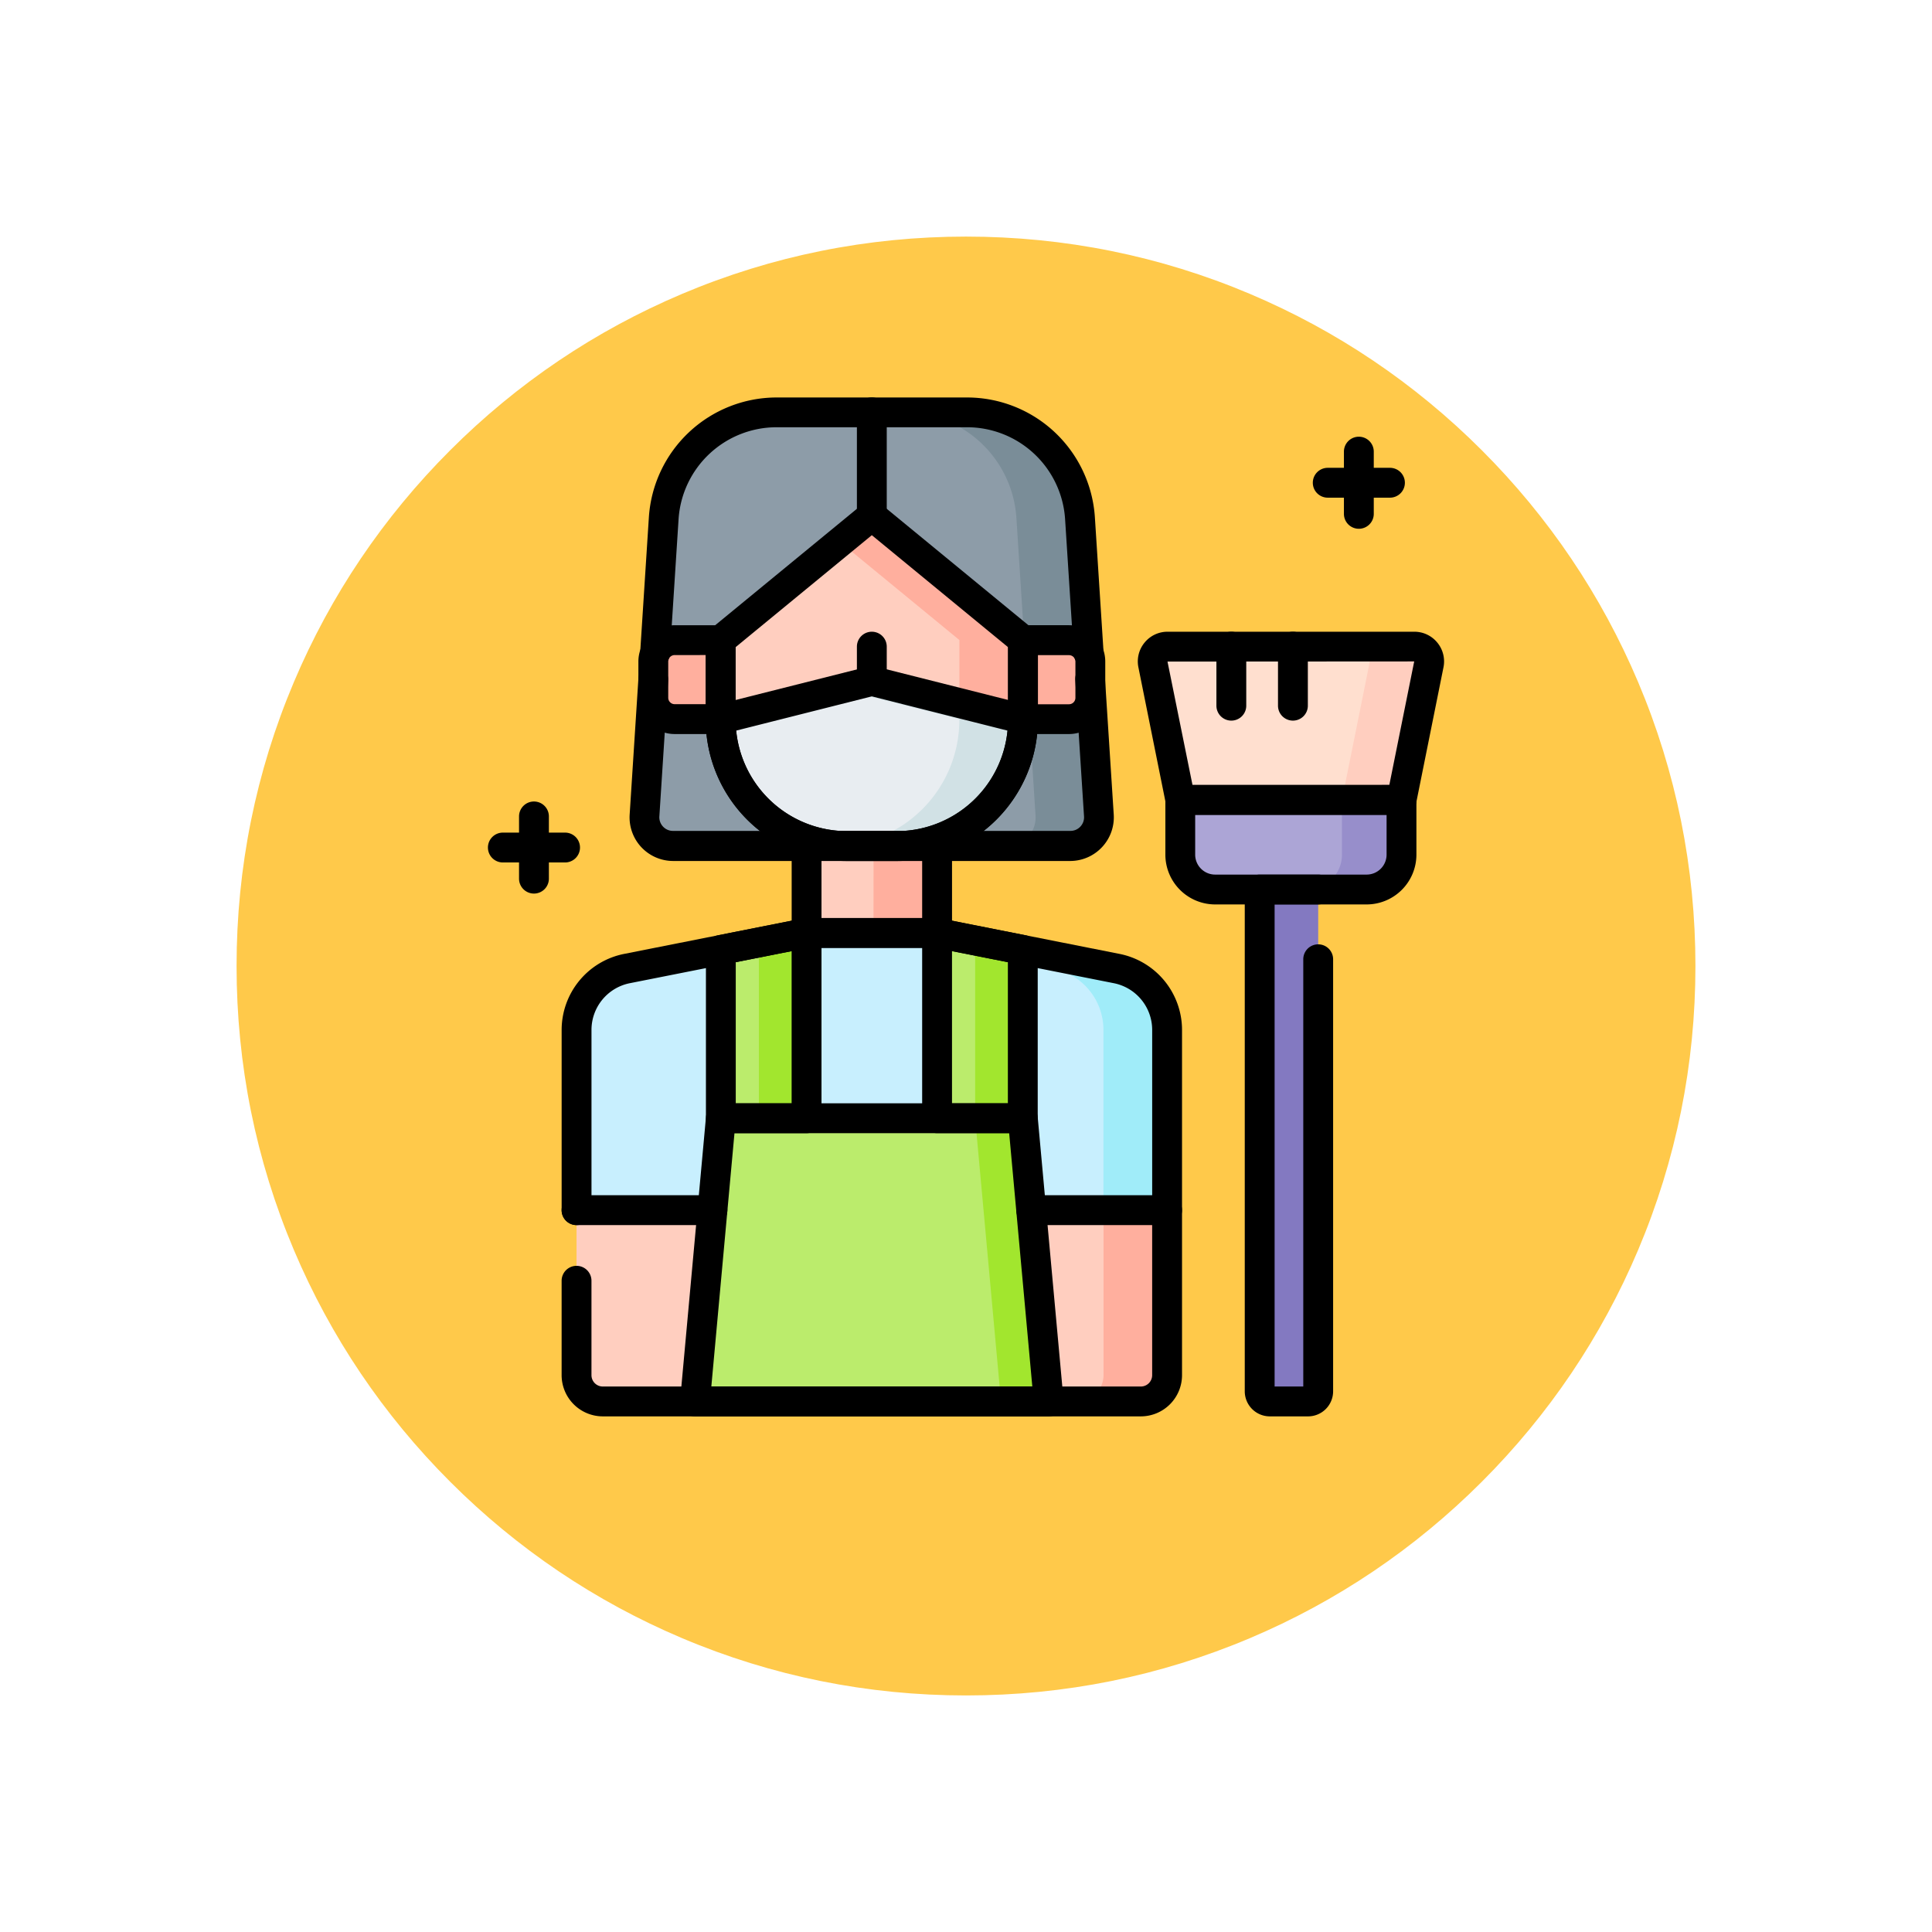 <svg xmlns="http://www.w3.org/2000/svg" xmlns:xlink="http://www.w3.org/1999/xlink" width="98" height="98" viewBox="0 0 98 98">
  <defs>
    <filter id="Path_874925" x="0" y="0.002" width="98" height="98" filterUnits="userSpaceOnUse">
      <feOffset dy="3" input="SourceAlpha"/>
      <feGaussianBlur stdDeviation="3" result="blur"/>
      <feFlood flood-opacity="0.161"/>
      <feComposite operator="in" in2="blur"/>
      <feComposite in="SourceGraphic"/>
    </filter>
    <clipPath id="clip-path">
      <path id="path10767" d="M0-682.665H51.686v51.686H0Z" transform="translate(0 682.665)"/>
    </clipPath>
  </defs>
  <g id="Group_1200933" data-name="Group 1200933" transform="translate(-331.051 -18688.987)">
    <g id="Group_1200875" data-name="Group 1200875" transform="translate(55.051 12597.581)">
      <g id="Group_1187153" data-name="Group 1187153">
        <g id="Group_1182177" data-name="Group 1182177">
          <g id="Group_1181903" data-name="Group 1181903">
            <g id="Group_1181438" data-name="Group 1181438">
              <g id="Group_1111314" data-name="Group 1111314" transform="translate(-734.73 3020.407)">
                <g transform="matrix(1, 0, 0, 1, 1010.73, 3071)" filter="url(#Path_874925)">
                  <g id="Path_874925-2" data-name="Path 874925" transform="translate(9 6)" fill="#ffc94a">
                    <path d="M 40 78.5 C 34.802 78.5 29.76 77.483 25.015 75.476 C 20.43 73.536 16.313 70.76 12.776 67.224 C 9.24 63.688 6.464 59.57 4.525 54.986 C 2.518 50.24 1.5 45.199 1.5 40 C 1.5 34.802 2.518 29.76 4.525 25.015 C 6.464 20.43 9.24 16.313 12.776 12.776 C 16.313 9.24 20.43 6.464 25.015 4.525 C 29.76 2.518 34.802 1.5 40 1.5 C 45.198 1.5 50.24 2.518 54.985 4.525 C 59.57 6.464 63.687 9.24 67.224 12.776 C 70.76 16.313 73.536 20.43 75.475 25.015 C 77.482 29.76 78.5 34.802 78.5 40 C 78.5 45.199 77.482 50.24 75.475 54.986 C 73.536 59.57 70.76 63.688 67.224 67.224 C 63.687 70.76 59.57 73.536 54.985 75.476 C 50.24 77.483 45.198 78.5 40 78.5 Z" stroke="none"/>
                    <path d="M 40 3 C 35.004 3 30.158 3.978 25.599 5.906 C 21.193 7.77 17.236 10.438 13.837 13.837 C 10.438 17.236 7.77 21.193 5.906 25.599 C 3.978 30.158 3 35.004 3 40 C 3 44.997 3.978 49.842 5.906 54.402 C 7.77 58.807 10.438 62.764 13.837 66.163 C 17.236 69.562 21.193 72.231 25.599 74.094 C 30.158 76.023 35.004 77 40 77 C 44.996 77 49.842 76.023 54.401 74.094 C 58.807 72.231 62.764 69.562 66.163 66.163 C 69.562 62.764 72.23 58.807 74.094 54.402 C 76.022 49.842 77 44.997 77 40 C 77 35.004 76.022 30.158 74.094 25.599 C 72.23 21.193 69.562 17.236 66.163 13.837 C 62.764 10.438 58.807 7.77 54.401 5.906 C 49.842 3.978 44.996 3 40 3 M 40 0 C 62.091 0 80 17.909 80 40 L 80 40 C 80 62.092 62.091 80 40 80 C 17.909 80 0 62.092 0 40 L 0 40 C 0 17.909 17.909 0 40 0 Z" stroke="none" fill="#fff"/>
                  </g>
                </g>
              </g>
            </g>
          </g>
        </g>
      </g>
    </g>
    <g id="g10761" transform="translate(354.208 19391.811)">
      <g id="g10763" transform="translate(0 -682.665)">
        <g id="g10765" clip-path="url(#clip-path)">
          <g id="g10771" transform="translate(6.088 27.164)">
            <path id="path10773" d="M-365.7-60v9.148h-29.956V-60A3.168,3.168,0,0,1-393.1-63.11l4.768-.945,4.348-.862h6.62l4.348.862,4.768.945A3.168,3.168,0,0,1-365.7-60" transform="translate(395.656 64.917)" fill="#c8effe"/>
          </g>
          <g id="g10775" transform="translate(21.152 27.164)">
            <path id="path10777" d="M-150.655-22.065l-4.768-.945-4.349-.862H-163l4.348.862,4.768.945a3.169,3.169,0,0,1,2.551,3.108v9.148h3.224v-9.148a3.169,3.169,0,0,0-2.551-3.108" transform="translate(162.996 23.872)" fill="#a0ecf9"/>
          </g>
          <g id="g10779" transform="translate(9.534 0.757)">
            <path id="path10781" d="M-263.9-268.58h-20.169a1.447,1.447,0,0,1-1.444-1.54l.971-15.1a5.732,5.732,0,0,1,5.72-5.364h9.677a5.731,5.731,0,0,1,5.72,5.364l.971,15.1a1.448,1.448,0,0,1-1.445,1.54" transform="translate(285.516 290.581)" fill="#8d9ca8"/>
          </g>
          <g id="g10783" transform="translate(22.68 0.757)">
            <path id="path10785" d="M-121.045-249.774l-.971-15.1a5.732,5.732,0,0,0-5.72-5.364h-3.224a5.731,5.731,0,0,1,5.72,5.364l.971,15.1a1.448,1.448,0,0,1-1.445,1.54h3.224a1.448,1.448,0,0,0,1.444-1.54" transform="translate(130.96 270.234)" fill="#7a8d98"/>
          </g>
          <g id="g10787" transform="translate(6.088 41.227)">
            <path id="path10789" d="M-365.7,0V8.369A1.333,1.333,0,0,1-367.033,9.7h-27.291a1.333,1.333,0,0,1-1.333-1.333V0Z" transform="translate(395.656)" fill="#ffcebf"/>
          </g>
          <g id="g10791" transform="translate(31.487 41.227)">
            <path id="path10793" d="M-16.269,0V8.369A1.333,1.333,0,0,1-17.6,9.7h3.224a1.333,1.333,0,0,0,1.333-1.333V0Z" transform="translate(17.601)" fill="#ffaf9e"/>
          </g>
          <g id="g10795" transform="translate(13.398 6.008)">
            <path id="path10797" d="M-187.211-76.95v4.043a6.4,6.4,0,0,1-6.4,6.4h-2.529a6.4,6.4,0,0,1-6.4-6.4V-76.95l7.668-6.3Z" transform="translate(202.546 83.253)" fill="#ffcebf"/>
          </g>
          <g id="g10799" transform="translate(19.454 6.008)">
            <path id="path10801" d="M-19.687,0-21.3,1.325-15.245,6.3v4.043A6.4,6.4,0,0,1-21.3,16.74c.115.006.231.01.348.01h2.529a6.4,6.4,0,0,0,6.4-6.4V6.3Z" transform="translate(21.3)" fill="#ffaf9e"/>
          </g>
          <g id="g10803" transform="translate(9.981 12.312)">
            <path id="path10805" d="M-41.711-48.9h-2.333a1.083,1.083,0,0,1-1.083-1.083v-1.839a1.083,1.083,0,0,1,1.083-1.083h2.333Z" transform="translate(45.128 52.909)" fill="#ffaf9e"/>
          </g>
          <g id="g10807" transform="translate(28.734 12.312)">
            <path id="path10809" d="M0-48.9H2.333a1.083,1.083,0,0,0,1.083-1.083v-1.839a1.083,1.083,0,0,0-1.083-1.083H0Z" transform="translate(0 52.909)" fill="#ffaf9e"/>
          </g>
          <path id="path10811" d="M241.139-405.348h-6.62v6.168h6.62Z" transform="translate(-216.762 426.344)" fill="#ffcebf"/>
          <path id="path10813" d="M279.374-399.179H282.6v-6.168h-3.224Z" transform="translate(-258.222 426.343)" fill="#ffaf9e"/>
          <g id="g10815" transform="translate(12.095 36.562)">
            <path id="path10817" d="M-219.028-175.383h-17.941l1.312-14.366h15.317Z" transform="translate(236.969 189.749)" fill="#bbec6c"/>
          </g>
          <g id="g10819" transform="translate(26.307 36.562)">
            <path id="path10821" d="M-29.5,0H-31.92l1.312,14.366h2.417Z" transform="translate(31.92)" fill="#a2e62e"/>
          </g>
          <g id="g10823" transform="translate(13.407 27.164)">
            <path id="path10825" d="M-53.085,0V9.4h-4.348V.862Z" transform="translate(57.433)" fill="#bbec6c"/>
          </g>
          <g id="g10827" transform="translate(15.339 27.164)">
            <path id="path10829" d="M0-5.849V3.07H2.417v-9.4Z" transform="translate(0 6.328)" fill="#a2e62e"/>
          </g>
          <g id="g10831" transform="translate(24.376 27.164)">
            <path id="path10833" d="M-53.086-10.522v8.536h-4.348v-9.4Z" transform="translate(57.435 11.384)" fill="#bbec6c"/>
          </g>
          <g id="g10835" transform="translate(24.376 27.164)">
            <path id="path10837" d="M0,0V.479L1.932.862V9.4H4.348V.862Z" fill="#a2e62e"/>
          </g>
          <g id="g10839" transform="translate(40.739 24.961)">
            <path id="path10841" d="M-29.962-317.013H-31.9a.514.514,0,0,1-.514-.514V-342.98h2.968v25.454a.514.514,0,0,1-.514.514" transform="translate(32.416 342.98)" fill="#8379c1"/>
          </g>
          <g id="g10843" transform="translate(36.713 20.416)">
            <path id="path10845" d="M-115.422-55.484h-7.687a1.768,1.768,0,0,1-1.768-1.768v-2.777h11.223v2.777a1.768,1.768,0,0,1-1.768,1.768" transform="translate(124.877 60.029)" fill="#aca5d6"/>
          </g>
          <g id="g10847" transform="translate(43.146 20.416)">
            <path id="path10849" d="M-21.581,0V2.777a1.768,1.768,0,0,1-1.768,1.768h3.022a1.768,1.768,0,0,0,1.768-1.768V0Z" transform="translate(23.349)" fill="#978ecb"/>
          </g>
          <g id="g10851" transform="translate(35.314 12.642)">
            <path id="path10853" d="M-162,0h-12.519a.751.751,0,0,0-.736.9l1.384,6.875h11.223L-161.267.9A.751.751,0,0,0-162,0" transform="translate(175.273)" fill="#ffdfcf"/>
          </g>
          <g id="g10855" transform="translate(44.913 12.642)">
            <path id="path10857" d="M-44.813,0h-3.022A.751.751,0,0,1-47.1.9l-1.384,6.875h3.022L-44.077.9a.751.751,0,0,0-.736-.9" transform="translate(48.484)" fill="#ffcebf"/>
          </g>
          <g id="g10859" transform="translate(13.398 14.383)">
            <path id="path10861" d="M-187.211-23.614v.037a6.4,6.4,0,0,1-6.4,6.4h-2.529a6.4,6.4,0,0,1-6.4-6.4v-.037l7.668-1.934Z" transform="translate(202.546 25.548)" fill="#e8edf1"/>
          </g>
          <g id="g10863" transform="translate(19.454 14.383)">
            <path id="path10865" d="M-19.684,0-21.3.407l6.055,1.528v.037A6.4,6.4,0,0,1-21.3,8.365c.115.006.231.01.348.01h2.529a6.4,6.4,0,0,0,6.4-6.4V1.934Z" transform="translate(21.296)" fill="#d1e1e5"/>
          </g>
          <g id="g10867" transform="translate(5.331 26.407)">
            <path id="path10869" d="M20.713-180.164a.757.757,0,0,1-.757-.757v-9.148a2.417,2.417,0,0,0-1.942-2.365l-9.043-1.793H2.5l-9.043,1.793a2.417,2.417,0,0,0-1.942,2.365v9.148a.757.757,0,0,1-.757.757.757.757,0,0,1-.757-.757v-9.148a3.935,3.935,0,0,1,3.161-3.85l9.117-1.807a.759.759,0,0,1,.147-.014h6.62a.759.759,0,0,1,.147.014l9.116,1.807a3.935,3.935,0,0,1,3.161,3.85v9.148A.757.757,0,0,1,20.713-180.164Z" transform="translate(10 195.741)"/>
          </g>
          <g id="g10871" transform="translate(5.331 40.469)">
            <path id="path10873" d="M19.38-46.07H-7.91A2.092,2.092,0,0,1-10-48.16v-4.789a.757.757,0,0,1,.757-.757.757.757,0,0,1,.757.757v4.789a.576.576,0,0,0,.575.576H19.38a.576.576,0,0,0,.575-.576v-7.613H13.819a.757.757,0,0,1-.757-.757.757.757,0,0,1,.757-.757h6.894a.757.757,0,0,1,.757.757v8.37A2.092,2.092,0,0,1,19.38-46.07Z" transform="translate(10 57.287)"/>
          </g>
          <g id="g10875" transform="translate(5.331 40.469)">
            <path id="path10877" d="M-93.39-8.486h-6.893a.757.757,0,0,1-.757-.757.757.757,0,0,1,.757-.757h6.893a.757.757,0,0,1,.757.757A.757.757,0,0,1-93.39-8.486Z" transform="translate(101.04 10)"/>
          </g>
          <g id="g10879" transform="translate(12.641 5.251)">
            <path id="path10881" d="M-204.121-93.253a.756.756,0,0,1,.481.172l7.667,6.3a.757.757,0,0,1,.276.585v4.043a7.168,7.168,0,0,1-7.16,7.16h-2.529a7.168,7.168,0,0,1-7.16-7.16v-4.043a.757.757,0,0,1,.276-.585l7.668-6.3A.756.756,0,0,1-204.121-93.253Zm6.91,7.418-6.91-5.681-6.911,5.681v3.685a5.652,5.652,0,0,0,5.646,5.646h2.529a5.652,5.652,0,0,0,5.646-5.646Z" transform="translate(212.546 93.253)"/>
          </g>
          <g id="g10883" transform="translate(9.224 11.555)">
            <path id="path10885" d="M-50.954-57.389h-2.333a1.842,1.842,0,0,1-1.84-1.84v-1.839a1.842,1.842,0,0,1,1.84-1.84h2.333a.757.757,0,0,1,.757.757v4.006A.757.757,0,0,1-50.954-57.389Zm-2.333-4.006a.327.327,0,0,0-.326.326v1.839a.326.326,0,0,0,.326.326h1.576v-2.492Z" transform="translate(55.128 62.909)"/>
          </g>
          <g id="g10887" transform="translate(27.977 11.555)">
            <path id="path10889" d="M-6.91-57.389H-9.243A.757.757,0,0,1-10-58.146v-4.006a.757.757,0,0,1,.757-.757H-6.91a1.843,1.843,0,0,1,1.84,1.84v1.839A1.842,1.842,0,0,1-6.91-57.389ZM-8.486-58.9H-6.91a.327.327,0,0,0,.326-.326v-1.839a.327.327,0,0,0-.326-.326H-8.486Z" transform="translate(10 62.909)"/>
          </g>
          <g id="g10891" transform="translate(16.999 22.001)">
            <path id="path10893" d="M-90.062-4.079h-6.62a.757.757,0,0,1-.757-.757V-9.243A.757.757,0,0,1-96.683-10a.757.757,0,0,1,.757.757v3.649h5.106V-9.243A.757.757,0,0,1-90.062-10a.757.757,0,0,1,.757.757v4.406A.757.757,0,0,1-90.062-4.079Z" transform="translate(97.44 10)"/>
          </g>
          <g id="g10895" transform="translate(8.777 13.539)">
            <path id="path10897" d="M-286.344-.025h-20.169a2.213,2.213,0,0,1-1.608-.7,2.213,2.213,0,0,1-.592-1.649l.444-6.905a.757.757,0,0,1,.8-.707.757.757,0,0,1,.707.8l-.444,6.9a.684.684,0,0,0,.186.517.684.684,0,0,0,.5.218h20.169a.683.683,0,0,0,.5-.218.684.684,0,0,0,.186-.517l-.445-6.921a.757.757,0,0,1,.707-.8.757.757,0,0,1,.8.707l.445,6.921a2.213,2.213,0,0,1-.592,1.65A2.212,2.212,0,0,1-286.344-.025Z" transform="translate(308.718 10)"/>
          </g>
          <g id="g10899" transform="translate(9.31 0)">
            <path id="path10901" d="M12.755-157.59A.757.757,0,0,1,12-158.3l-.441-6.852a4.986,4.986,0,0,0-4.964-4.655H-3.082a4.985,4.985,0,0,0-4.964,4.655l-.441,6.85a.757.757,0,0,1-.8.707.757.757,0,0,1-.707-.8l.441-6.85a6.5,6.5,0,0,1,6.475-6.072H6.595a6.5,6.5,0,0,1,6.475,6.072l.441,6.853a.757.757,0,0,1-.707.8Z" transform="translate(10 171.32)"/>
          </g>
          <g id="g10903" transform="translate(11.338 35.805)">
            <path id="path10905" d="M-228.27-183.868h-17.941a.757.757,0,0,1-.559-.247.757.757,0,0,1-.195-.579l1.312-14.366a.757.757,0,0,1,.754-.688h15.317a.757.757,0,0,1,.754.688l1.312,14.366a.757.757,0,0,1-.195.579A.757.757,0,0,1-228.27-183.868Zm-17.112-1.514H-229.1l-1.174-12.852h-13.934Z" transform="translate(246.969 199.749)"/>
          </g>
          <g id="g10907" transform="translate(12.65 26.407)">
            <path id="path10909" d="M-62.328-10a.757.757,0,0,1,.481.172.757.757,0,0,1,.277.585v9.4a.757.757,0,0,1-.757.757h-4.348a.757.757,0,0,1-.757-.757V-8.381a.757.757,0,0,1,.61-.743l4.348-.862A.757.757,0,0,1-62.328-10Zm-.757,9.4V-8.321l-2.834.562V-.6Z" transform="translate(67.433 10)"/>
          </g>
          <g id="g10911" transform="translate(23.619 26.407)">
            <path id="path10913" d="M-66.677-21.384a.757.757,0,0,1,.147.014l4.348.862a.757.757,0,0,1,.61.743v8.536a.757.757,0,0,1-.757.757h-4.348a.757.757,0,0,1-.757-.757v-9.4a.757.757,0,0,1,.277-.585A.757.757,0,0,1-66.677-21.384Zm3.591,2.241-2.834-.562v7.719h2.834Z" transform="translate(67.434 21.384)"/>
          </g>
          <g id="g10915" transform="translate(20.309 11.885)">
            <path id="path10917" d="M-9.243-6.745A.757.757,0,0,1-10-7.5V-9.243A.757.757,0,0,1-9.243-10a.757.757,0,0,1,.757.757V-7.5A.757.757,0,0,1-9.243-6.745Z" transform="translate(10 10)"/>
          </g>
          <g id="g10919" transform="translate(39.982 24.204)">
            <path id="path10921" d="M-45.99-29.243H-47.93A1.272,1.272,0,0,1-49.2-30.514V-55.968a.757.757,0,0,1,.757-.757h2.968a.757.757,0,0,1,.757.757.757.757,0,0,1-.757.757h-2.211v24.453h1.454V-52.43a.757.757,0,0,1,.757-.757.757.757,0,0,1,.757.757v21.916A1.272,1.272,0,0,1-45.99-29.243Z" transform="translate(49.201 56.725)"/>
          </g>
          <g id="g10923" transform="translate(35.956 19.659)">
            <path id="path10925" d="M-124.665-63.97h-7.687a2.528,2.528,0,0,1-2.525-2.525v-2.777a.757.757,0,0,1,.757-.757H-122.9a.757.757,0,0,1,.757.757v2.777A2.528,2.528,0,0,1-124.665-63.97Zm-8.7-4.545v2.02a1.012,1.012,0,0,0,1.011,1.011h7.687a1.012,1.012,0,0,0,1.011-1.011v-2.02Z" transform="translate(134.877 70.029)"/>
          </g>
          <g id="g10927" transform="translate(34.557 11.885)">
            <path id="path10929" d="M-183.765-10h12.519a1.5,1.5,0,0,1,1.167.553,1.5,1.5,0,0,1,.312,1.253l-1.384,6.875a.757.757,0,0,1-.742.608h-11.223a.757.757,0,0,1-.742-.608l-1.384-6.875a1.5,1.5,0,0,1,.312-1.253A1.5,1.5,0,0,1-183.765-10Zm11.251,7.774,1.262-6.267-12.514.008,1.268,6.26Z" transform="translate(185.273 10)"/>
          </g>
          <g id="g10931" transform="translate(20.309 0)">
            <path id="path10933" d="M-9.243-72.6A.757.757,0,0,1-10-73.356v-5.252a.757.757,0,0,1,.757-.757.757.757,0,0,1,.757.757v5.252A.757.757,0,0,1-9.243-72.6Z" transform="translate(10 79.365)"/>
          </g>
          <g id="g10935" transform="translate(12.641 13.626)">
            <path id="path10937" d="M-204.121-35.548a.757.757,0,0,1,.185.023l7.667,1.934a.757.757,0,0,1,.572.734,7.176,7.176,0,0,1-7.16,7.2h-2.529a7.168,7.168,0,0,1-7.16-7.16.8.8,0,0,1,.572-.771l7.668-1.934A.757.757,0,0,1-204.121-35.548Zm6.884,3.275-6.884-1.737L-211-32.274a5.656,5.656,0,0,0,5.617,5.1h2.529A5.654,5.654,0,0,0-197.237-32.273Z" transform="translate(212.546 35.548)"/>
          </g>
          <g id="g10939" transform="translate(38.545 11.885)">
            <path id="path10941" d="M-9.243-45.043A.757.757,0,0,1-10-45.8v-2.995a.757.757,0,0,1,.757-.757.757.757,0,0,1,.757.757V-45.8A.757.757,0,0,1-9.243-45.043Z" transform="translate(10 49.552)"/>
          </g>
          <g id="g10943" transform="translate(41.669 11.885)">
            <path id="path10945" d="M-9.243-45.043A.757.757,0,0,1-10-45.8v-2.995a.757.757,0,0,1,.757-.757.757.757,0,0,1,.757.757V-45.8A.757.757,0,0,1-9.243-45.043Z" transform="translate(10 49.552)"/>
          </g>
          <g id="g10947" transform="translate(45.013 1.993)">
            <path id="path10949" d="M-9.243-5.33A.757.757,0,0,1-10-6.087V-9.243A.757.757,0,0,1-9.243-10a.757.757,0,0,1,.757.757v3.156A.757.757,0,0,1-9.243-5.33Z" transform="translate(10 10)"/>
          </g>
          <g id="g10951" transform="translate(43.435 3.571)">
            <path id="path10953" d="M-47.772-8.486h-3.156a.757.757,0,0,1-.757-.757A.757.757,0,0,1-50.928-10h3.156a.757.757,0,0,1,.757.757A.757.757,0,0,1-47.772-8.486Z" transform="translate(51.685 10)"/>
          </g>
          <g id="g10955" transform="translate(3.171 20.497)">
            <path id="path10957" d="M-9.243-5.33A.757.757,0,0,1-10-6.087V-9.243A.757.757,0,0,1-9.243-10a.757.757,0,0,1,.757.757v3.156A.757.757,0,0,1-9.243-5.33Z" transform="translate(10 10)"/>
          </g>
          <g id="g10959" transform="translate(1.593 22.075)">
            <path id="path10961" d="M-47.772-8.486h-3.156a.757.757,0,0,1-.757-.757A.757.757,0,0,1-50.928-10h3.156a.757.757,0,0,1,.757.757A.757.757,0,0,1-47.772-8.486Z" transform="translate(51.685 10)"/>
          </g>
        </g>
      </g>
    </g>
  </g>
</svg>
